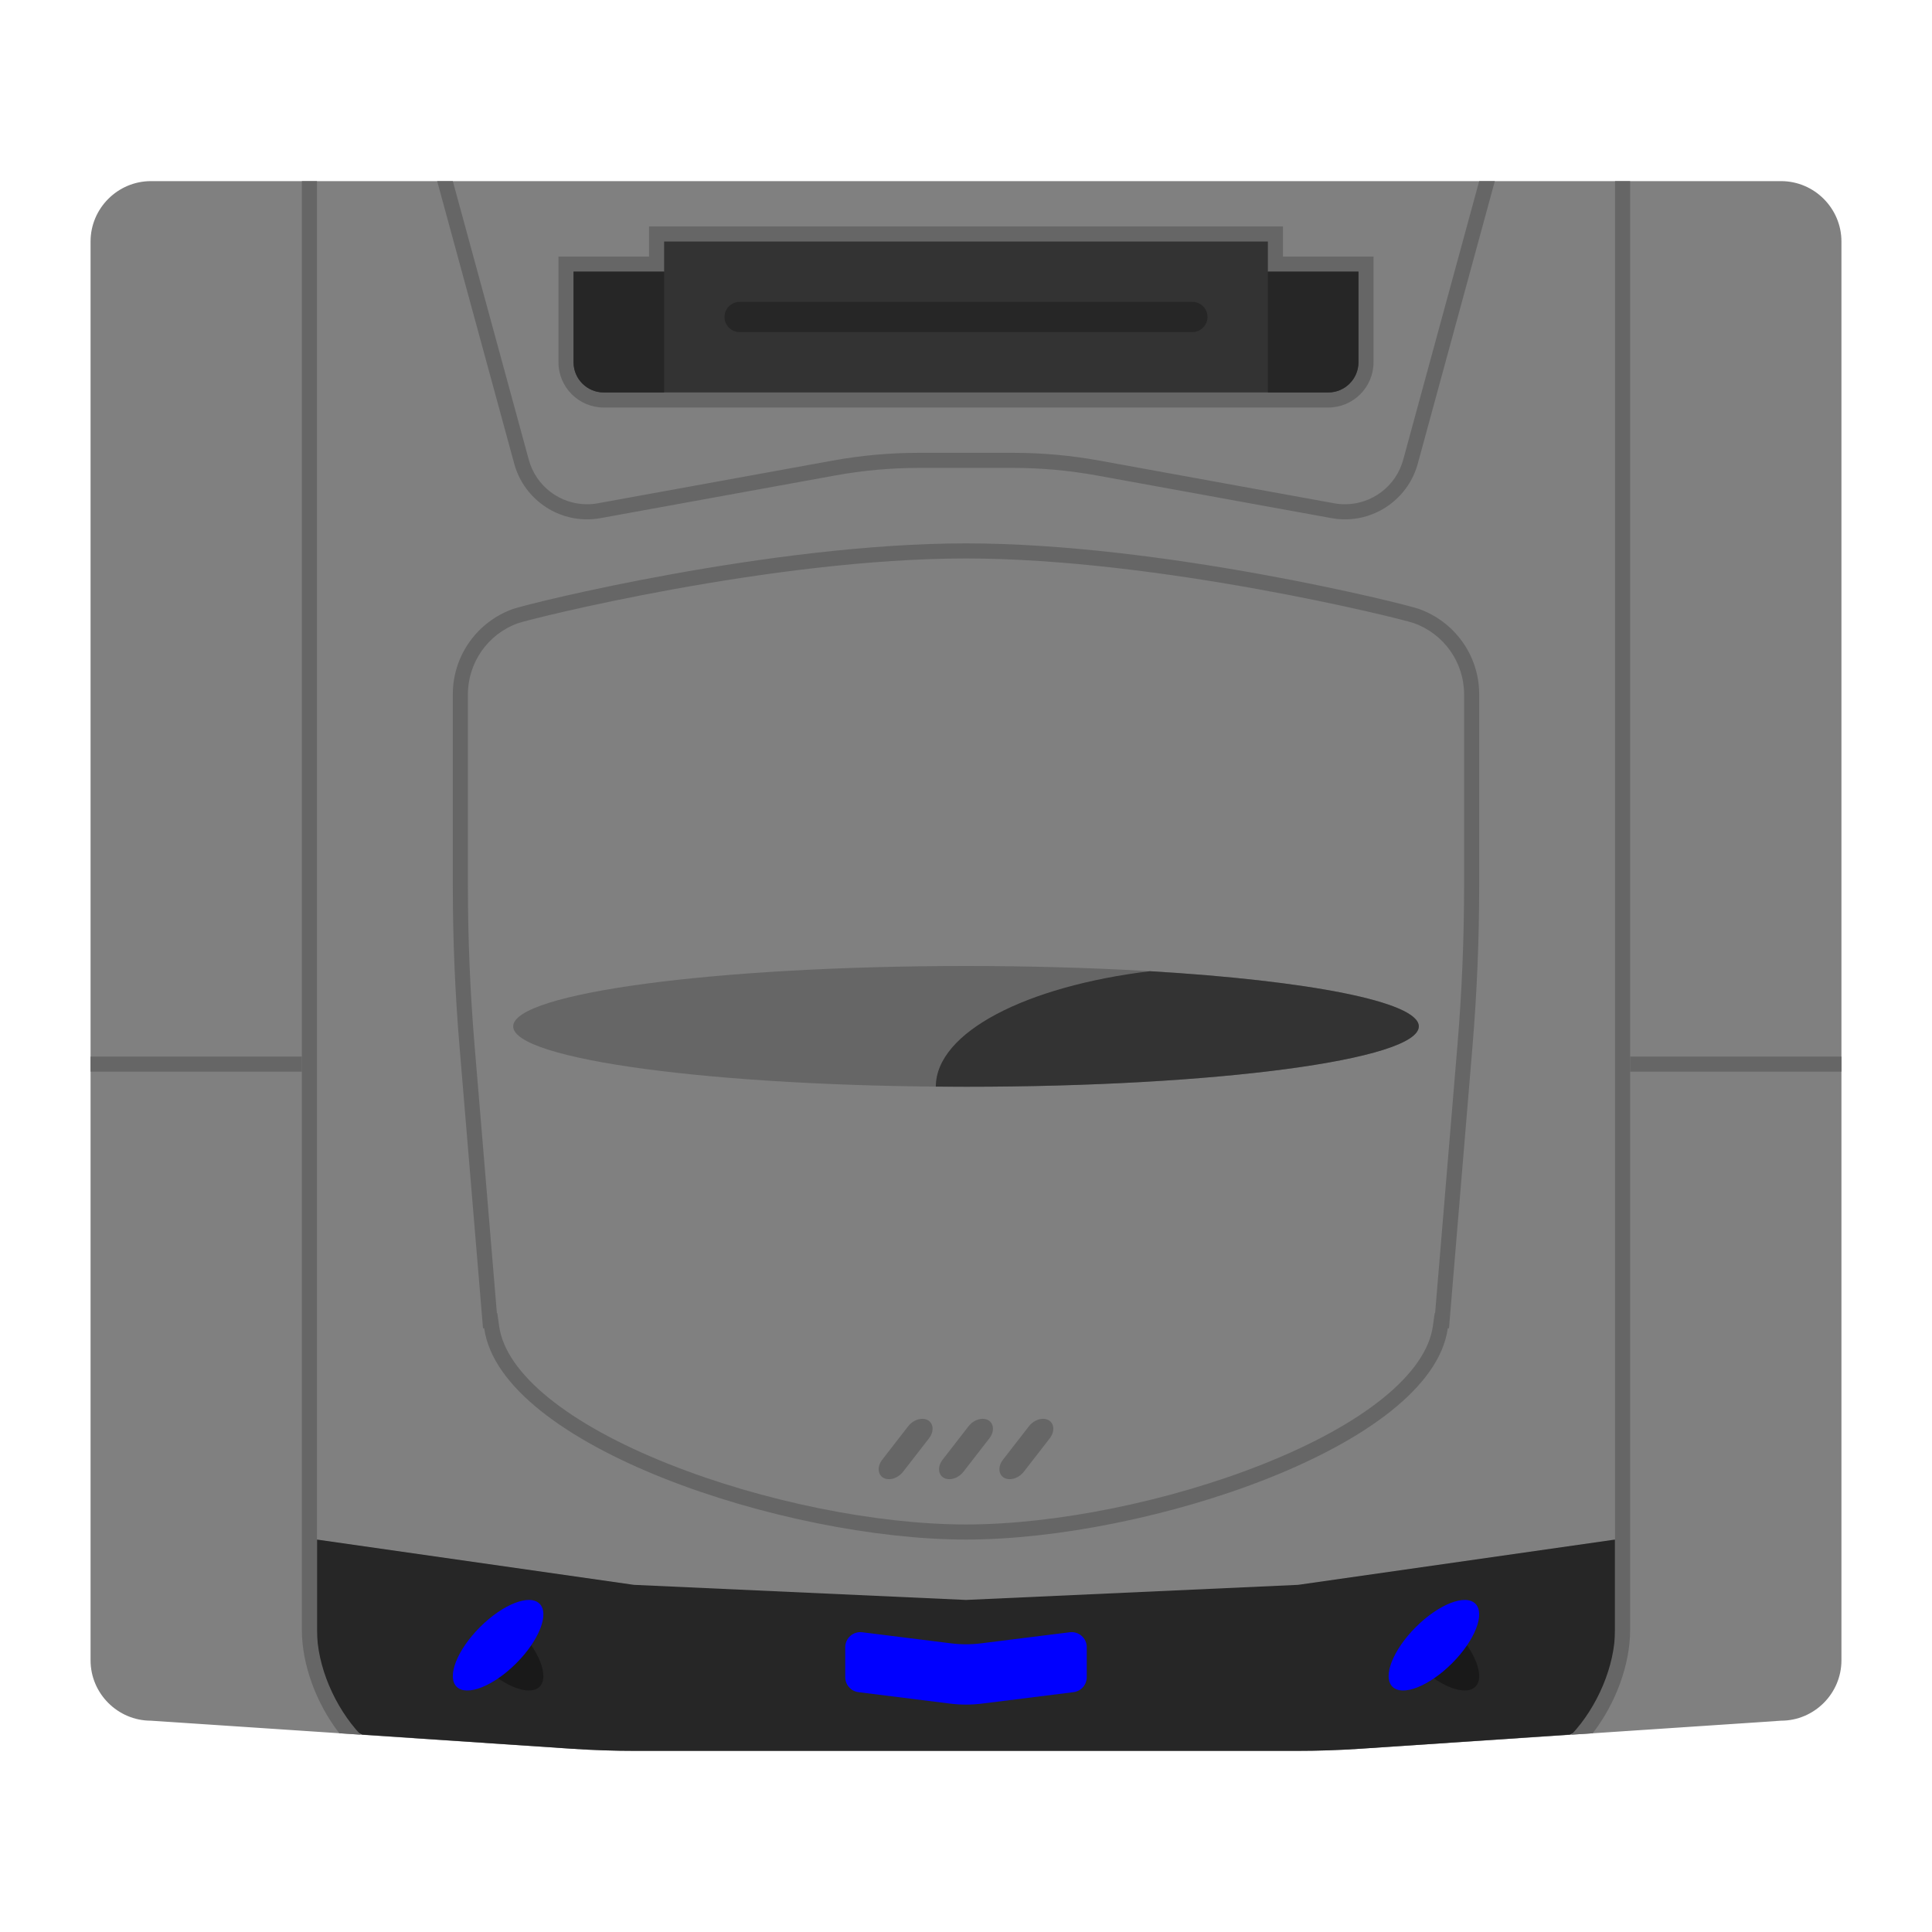<?xml version="1.0" encoding="UTF-8" standalone="no"?>
<svg
   xmlns:dc="http://purl.org/dc/elements/1.1/"
   xmlns:cc="http://creativecommons.org/ns#"
   xmlns:rdf="http://www.w3.org/1999/02/22-rdf-syntax-ns#"
   xmlns:svg="http://www.w3.org/2000/svg"
   xmlns="http://www.w3.org/2000/svg"
   viewBox="0 0 320 320"
   height="320"
   width="320"
   xml:space="preserve"
   version="1.1"
   id="svg2"><defs
     id="defs6"><clipPath
       id="clipPath16"
       clipPathUnits="userSpaceOnUse"><path
         id="path18"
         d="M 0,256 256,256 256,0 0,0 0,256 Z" /></clipPath><clipPath
       id="clipPath24"
       clipPathUnits="userSpaceOnUse"><path
         id="path26"
         d="M 4,240 252,240 252,16 4,16 4,240 Z" /></clipPath></defs><g
     transform="matrix(1.25,0,0,-1.25,0,320)"
     id="g10"><g
       id="g12"><g
         clip-path="url(#clipPath16)"
         id="g14"><g
           id="g20"><g
             id="g22" /><g
             id="g28"><g
               style="opacity:0.5"
               id="g30"
               clip-path="url(#clipPath24)"><g
                 id="g32"
                 transform="translate(236,240)"><path
                   id="path34"
                   style="fill:#ffffff;fill-opacity:1;fill-rule:nonzero;stroke:none"
                   d="m 0,0 -216,0 c -8.822,0 -16,-7.178 -16,-16 l 0,-188 c 0,-8.719 7.009,-15.831 15.688,-15.997 l 55.527,-3.702 c 2.998,-0.199 6.042,-0.301 9.047,-0.301 l 87.476,0 c 3.005,0 6.049,0.102 9.047,0.301 l 55.527,3.702 C 8.991,-219.831 16,-212.719 16,-204 l 0,188 C 16,-7.178 8.822,0 0,0" /></g></g></g></g><g
           transform="translate(236,28)"
           id="g36"><path
             id="path38"
             style="fill:#808080;fill-opacity:1;fill-rule:nonzero;stroke:none"
             d="M 0,0 -55.747,-3.717 C -58.582,-3.905 -61.421,-4 -64.262,-4 l -87.476,0 c -2.841,0 -5.68,0.095 -8.514,0.283 L -216,0 c -4.4,0 -8,3.6 -8,8 l 0,188 c 0,4.4 3.6,8 8,8 l 216,0 c 4.4,0 8,-3.6 8,-8 L 8,8 C 8,3.6 4.4,0 0,0" /></g><g
           transform="translate(170,226)"
           id="g40"><path
             id="path42"
             style="fill:#666666;fill-opacity:1;fill-rule:nonzero;stroke:none"
             d="m 0,0 -2,0 -80,0 -2,0 0,-2 0,-2 -10,0 -2,0 0,-2 0,-12 c 0,-3.309 2.691,-6 6,-6 l 96,0 c 3.309,0 6,2.691 6,6 l 0,12 0,2 -2,0 -10,0 0,2 0,2 z" /></g><g
           transform="translate(168,224)"
           id="g44"><path
             id="path46"
             style="fill:#333333;fill-opacity:1;fill-rule:nonzero;stroke:none"
             d="m 0,0 0,-4 12,0 0,-12 c 0,-2.209 -1.791,-4 -4,-4 l -96,0 c -2.209,0 -4,1.791 -4,4 l 0,12 12,0 0,4 80,0" /></g><g
           transform="translate(158,212)"
           id="g48"><path
             id="path50"
             style="fill:#262626;fill-opacity:1;fill-rule:nonzero;stroke:none"
             d="m 0,0 -60,0 c -1.104,0 -2,0.896 -2,2 0,1.104 0.896,2 2,2 L 0,4 C 1.104,4 2,3.104 2,2 2,0.896 1.104,0 0,0" /></g><g
           transform="translate(128,184)"
           id="g52"><path
             id="path54"
             style="fill:#666666;fill-opacity:1;fill-rule:nonzero;stroke:none"
             d="M 0,0 C -25.773,0 -57.986,-7.951 -60.096,-8.717 -64.707,-10.392 -68,-14.811 -68,-20 l 0,-25.352 c 0,-7.096 0.295,-14.188 0.884,-21.259 L -64,-104 l 0.157,0 C -61.645,-119.635 -24,-132 0,-132 c 24,0 61.645,12.365 63.843,28 l 0.157,0 3.115,37.389 C 67.705,-59.54 68,-52.448 68,-45.352 L 68,-20 c 0,5.245 -3.364,9.703 -8.053,11.335 C 57.926,-7.96 25.966,0 0,0 M 0,-2 C 25.435,-2 57.384,-9.89 59.29,-10.553 63.304,-11.951 66,-15.747 66,-20 l 0,-25.352 c 0,-7.01 -0.295,-14.107 -0.877,-21.093 L 62.16,-102 l -0.056,0 -0.242,-1.722 c -0.883,-6.282 -9.086,-12.946 -22.504,-18.283 C 26.959,-126.937 11.878,-130 0,-130 c -11.877,0 -26.958,3.063 -39.358,7.995 -13.418,5.337 -21.621,12.001 -22.504,18.283 l -0.242,1.722 -0.056,0 -2.963,35.555 C -65.705,-59.459 -66,-52.362 -66,-45.352 L -66,-20 c 0,4.193 2.647,7.972 6.586,9.403 C -57.796,-10.01 -25.79,-2 0,-2" /></g><g
           transform="translate(196,232)"
           id="g56"><path
             id="path58"
             style="fill:#666666;fill-opacity:1;fill-rule:nonzero;stroke:none"
             d="m 0,0 -10.069,-36.921 c -0.964,-3.532 -4.167,-5.896 -7.712,-5.896 -0.475,0 -0.955,0.042 -1.438,0.129 l -31.103,5.656 C -54.1,-36.346 -57.932,-36 -61.771,-36 l -6.229,0 -6.229,0 c -3.839,0 -7.671,-0.346 -11.449,-1.032 l -31.103,-5.656 c -0.483,-0.087 -0.963,-0.129 -1.438,-0.129 -3.544,0 -6.748,2.364 -7.712,5.896 L -136,0 l -2.073,0 0.143,-0.526 10.07,-36.922 c 1.183,-4.339 5.148,-7.369 9.641,-7.369 0.599,0 1.203,0.054 1.796,0.162 L -85.32,-39 c 3.65,0.664 7.382,1 11.091,1 l 6.229,0 6.229,0 c 3.709,0 7.441,-0.336 11.091,-1 l 31.104,-5.655 c 0.592,-0.108 1.196,-0.162 1.795,-0.162 4.493,0 8.458,3.03 9.641,7.369 L 1.93,-0.526 2.073,0 0,0 Z" /></g><g
           transform="translate(176,204)"
           id="g60"><path
             id="path62"
             style="fill:#262626;fill-opacity:1;fill-rule:nonzero;stroke:none"
             d="M 0,0 -8,0 -8,16 4,16 4,4 C 4,1.791 2.209,0 0,0" /></g><g
           transform="translate(88,204)"
           id="g64"><path
             id="path66"
             style="fill:#262626;fill-opacity:1;fill-rule:nonzero;stroke:none"
             d="m 0,0 -8,0 c -2.209,0 -4,1.791 -4,4 l 0,12 12,0 0,-16 z" /></g><path
           id="path68"
           style="fill:#666666;fill-opacity:1;fill-rule:nonzero;stroke:none"
           d="m 40,114 -28,0 0,2 28,0 0,-2 z" /><path
           id="path70"
           style="fill:#666666;fill-opacity:1;fill-rule:nonzero;stroke:none"
           d="m 244,114 -28,0 0,2 28,0 0,-2 z" /><g
           transform="translate(128,44)"
           id="g72"><path
             id="path74"
             style="fill:#262626;fill-opacity:1;fill-rule:nonzero;stroke:none"
             d="m 0,0 -44,2 -42,6 0,-12 0,-4 1.178,-3.999 L -84,-16 l 4,-1.847 27.748,-1.87 c 2.834,-0.188 5.673,-0.283 8.514,-0.283 l 87.476,0 c 2.84,0 5.68,0.095 8.515,0.283 L 80,-17.847 84,-16 84.821,-11.999 86,-8 86,-4 86,8 44,2 0,0 Z" /></g><g
           transform="translate(188,120)"
           id="g76"><path
             id="path78"
             style="fill:#666666;fill-opacity:1;fill-rule:nonzero;stroke:none"
             d="m 0,0 c 0,-4.418 -26.863,-8 -60,-8 -33.137,0 -60,3.582 -60,8 0,4.418 26.863,8 60,8 C -26.863,8 0,4.418 0,0" /></g><g
           transform="translate(152.366,127.311)"
           id="g80"><path
             id="path82"
             style="fill:#333333;fill-opacity:1;fill-rule:nonzero;stroke:none"
             d="m 0,0 c -16.401,-1.992 -28.343,-8.082 -28.365,-15.291 1.323,-0.012 2.654,-0.02 3.999,-0.02 33.137,0 60,3.582 60,8 C 35.634,-4.05 20.991,-1.246 0,0" /></g><g
           transform="translate(125.791,60)"
           id="g84"><path
             id="path86"
             style="fill:#666666;fill-opacity:1;fill-rule:nonzero;stroke:none"
             d="M 0,0 0,0 C -1.33,0 -1.809,1.399 -0.886,2.589 L 2.545,7.011 C 3.015,7.617 3.74,8 4.418,8 5.748,8 6.227,6.601 5.304,5.411 L 1.873,0.989 C 1.403,0.383 0.678,0 0,0" /></g><g
           transform="translate(133.791,60)"
           id="g88"><path
             id="path90"
             style="fill:#666666;fill-opacity:1;fill-rule:nonzero;stroke:none"
             d="M 0,0 0,0 C -1.33,0 -1.809,1.399 -0.886,2.589 L 2.545,7.011 C 3.016,7.617 3.74,8 4.418,8 5.748,8 6.227,6.601 5.304,5.411 L 1.873,0.989 C 1.402,0.383 0.678,0 0,0" /></g><g
           transform="translate(117.791,60)"
           id="g92"><path
             id="path94"
             style="fill:#666666;fill-opacity:1;fill-rule:nonzero;stroke:none"
             d="M 0,0 0,0 C -1.33,0 -1.809,1.399 -0.886,2.589 L 2.545,7.011 C 3.015,7.617 3.74,8 4.418,8 5.748,8 6.227,6.601 5.304,5.411 L 1.873,0.989 C 1.403,0.383 0.678,0 0,0" /></g><g
           transform="translate(42,40)"
           id="g96"><path
             id="path98"
             style="fill:#666666;fill-opacity:1;fill-rule:nonzero;stroke:none"
             d="m 0,0 0,192 -2,0 0,-192 c 0,-4.553 1.905,-9.721 4.958,-13.664 L 5.78,-13.852 C 2.332,-10.191 0,-4.719 0,0" /></g><g
           transform="translate(214,232)"
           id="g100"><path
             id="path102"
             style="fill:#666666;fill-opacity:1;fill-rule:nonzero;stroke:none"
             d="m 0,0 0,-192 c 0,-4.719 -2.332,-10.191 -5.78,-13.852 l 2.822,0.188 C 0.095,-201.721 2,-196.553 2,-192 L 2,0 0,0 Z" /></g><g
           transform="translate(142.248,31.781)"
           id="g104"><path
             id="path106"
             style="fill:#0000ff;fill-opacity:1;fill-rule:nonzero;stroke:none"
             d="m 0,0 -12.14,-1.518 c -1.4,-0.174 -2.817,-0.174 -4.216,0 L -28.496,0 c -1.001,0.125 -1.752,0.976 -1.752,1.984 l 0,3.969 c 0,1.203 1.054,2.134 2.248,1.984 l 11.768,-1.47 c 1.317,-0.165 2.65,-0.165 3.968,0 l 11.768,1.47 C 0.697,8.087 1.752,7.156 1.752,5.953 l 0,-3.969 C 1.752,0.976 1.001,0.125 0,0" /></g><g
           transform="translate(71.498,32.503)"
           id="g108"><path
             id="path110"
             style="fill:#191919;fill-opacity:1;fill-rule:nonzero;stroke:none"
             d="m 0,0 c -1.326,-1.326 -4.861,0.062 -7.897,3.098 -3.037,3.036 1.763,7.835 4.799,4.798 C -0.062,4.86 1.325,1.325 0,0" /></g><g
           transform="translate(71.498,43.497)"
           id="g112"><path
             id="path114"
             style="fill:#0000ff;fill-opacity:1;fill-rule:nonzero;stroke:none"
             d="m 0,0 c 1.325,-1.325 -0.062,-4.86 -3.098,-7.896 -3.036,-3.037 -6.571,-4.424 -7.897,-3.098 -1.325,1.325 0.061,4.86 3.098,7.896 C -4.861,-0.062 -1.326,1.326 0,0" /></g><g
           transform="translate(195.497,32.503)"
           id="g116"><path
             id="path118"
             style="fill:#191919;fill-opacity:1;fill-rule:nonzero;stroke:none"
             d="m 0,0 c -1.325,-1.326 -4.86,0.062 -7.896,3.098 -3.037,3.036 1.762,7.835 4.798,4.798 C -0.062,4.86 1.326,1.325 0,0" /></g><g
           transform="translate(195.497,43.497)"
           id="g120"><path
             id="path122"
             style="fill:#0000ff;fill-opacity:1;fill-rule:nonzero;stroke:none"
             d="m 0,0 c 1.326,-1.325 -0.062,-4.86 -3.098,-7.896 -3.036,-3.037 -6.571,-4.424 -7.896,-3.098 -1.326,1.325 0.061,4.86 3.098,7.896 C -4.86,-0.062 -1.325,1.326 0,0" /></g></g></g></g></svg>